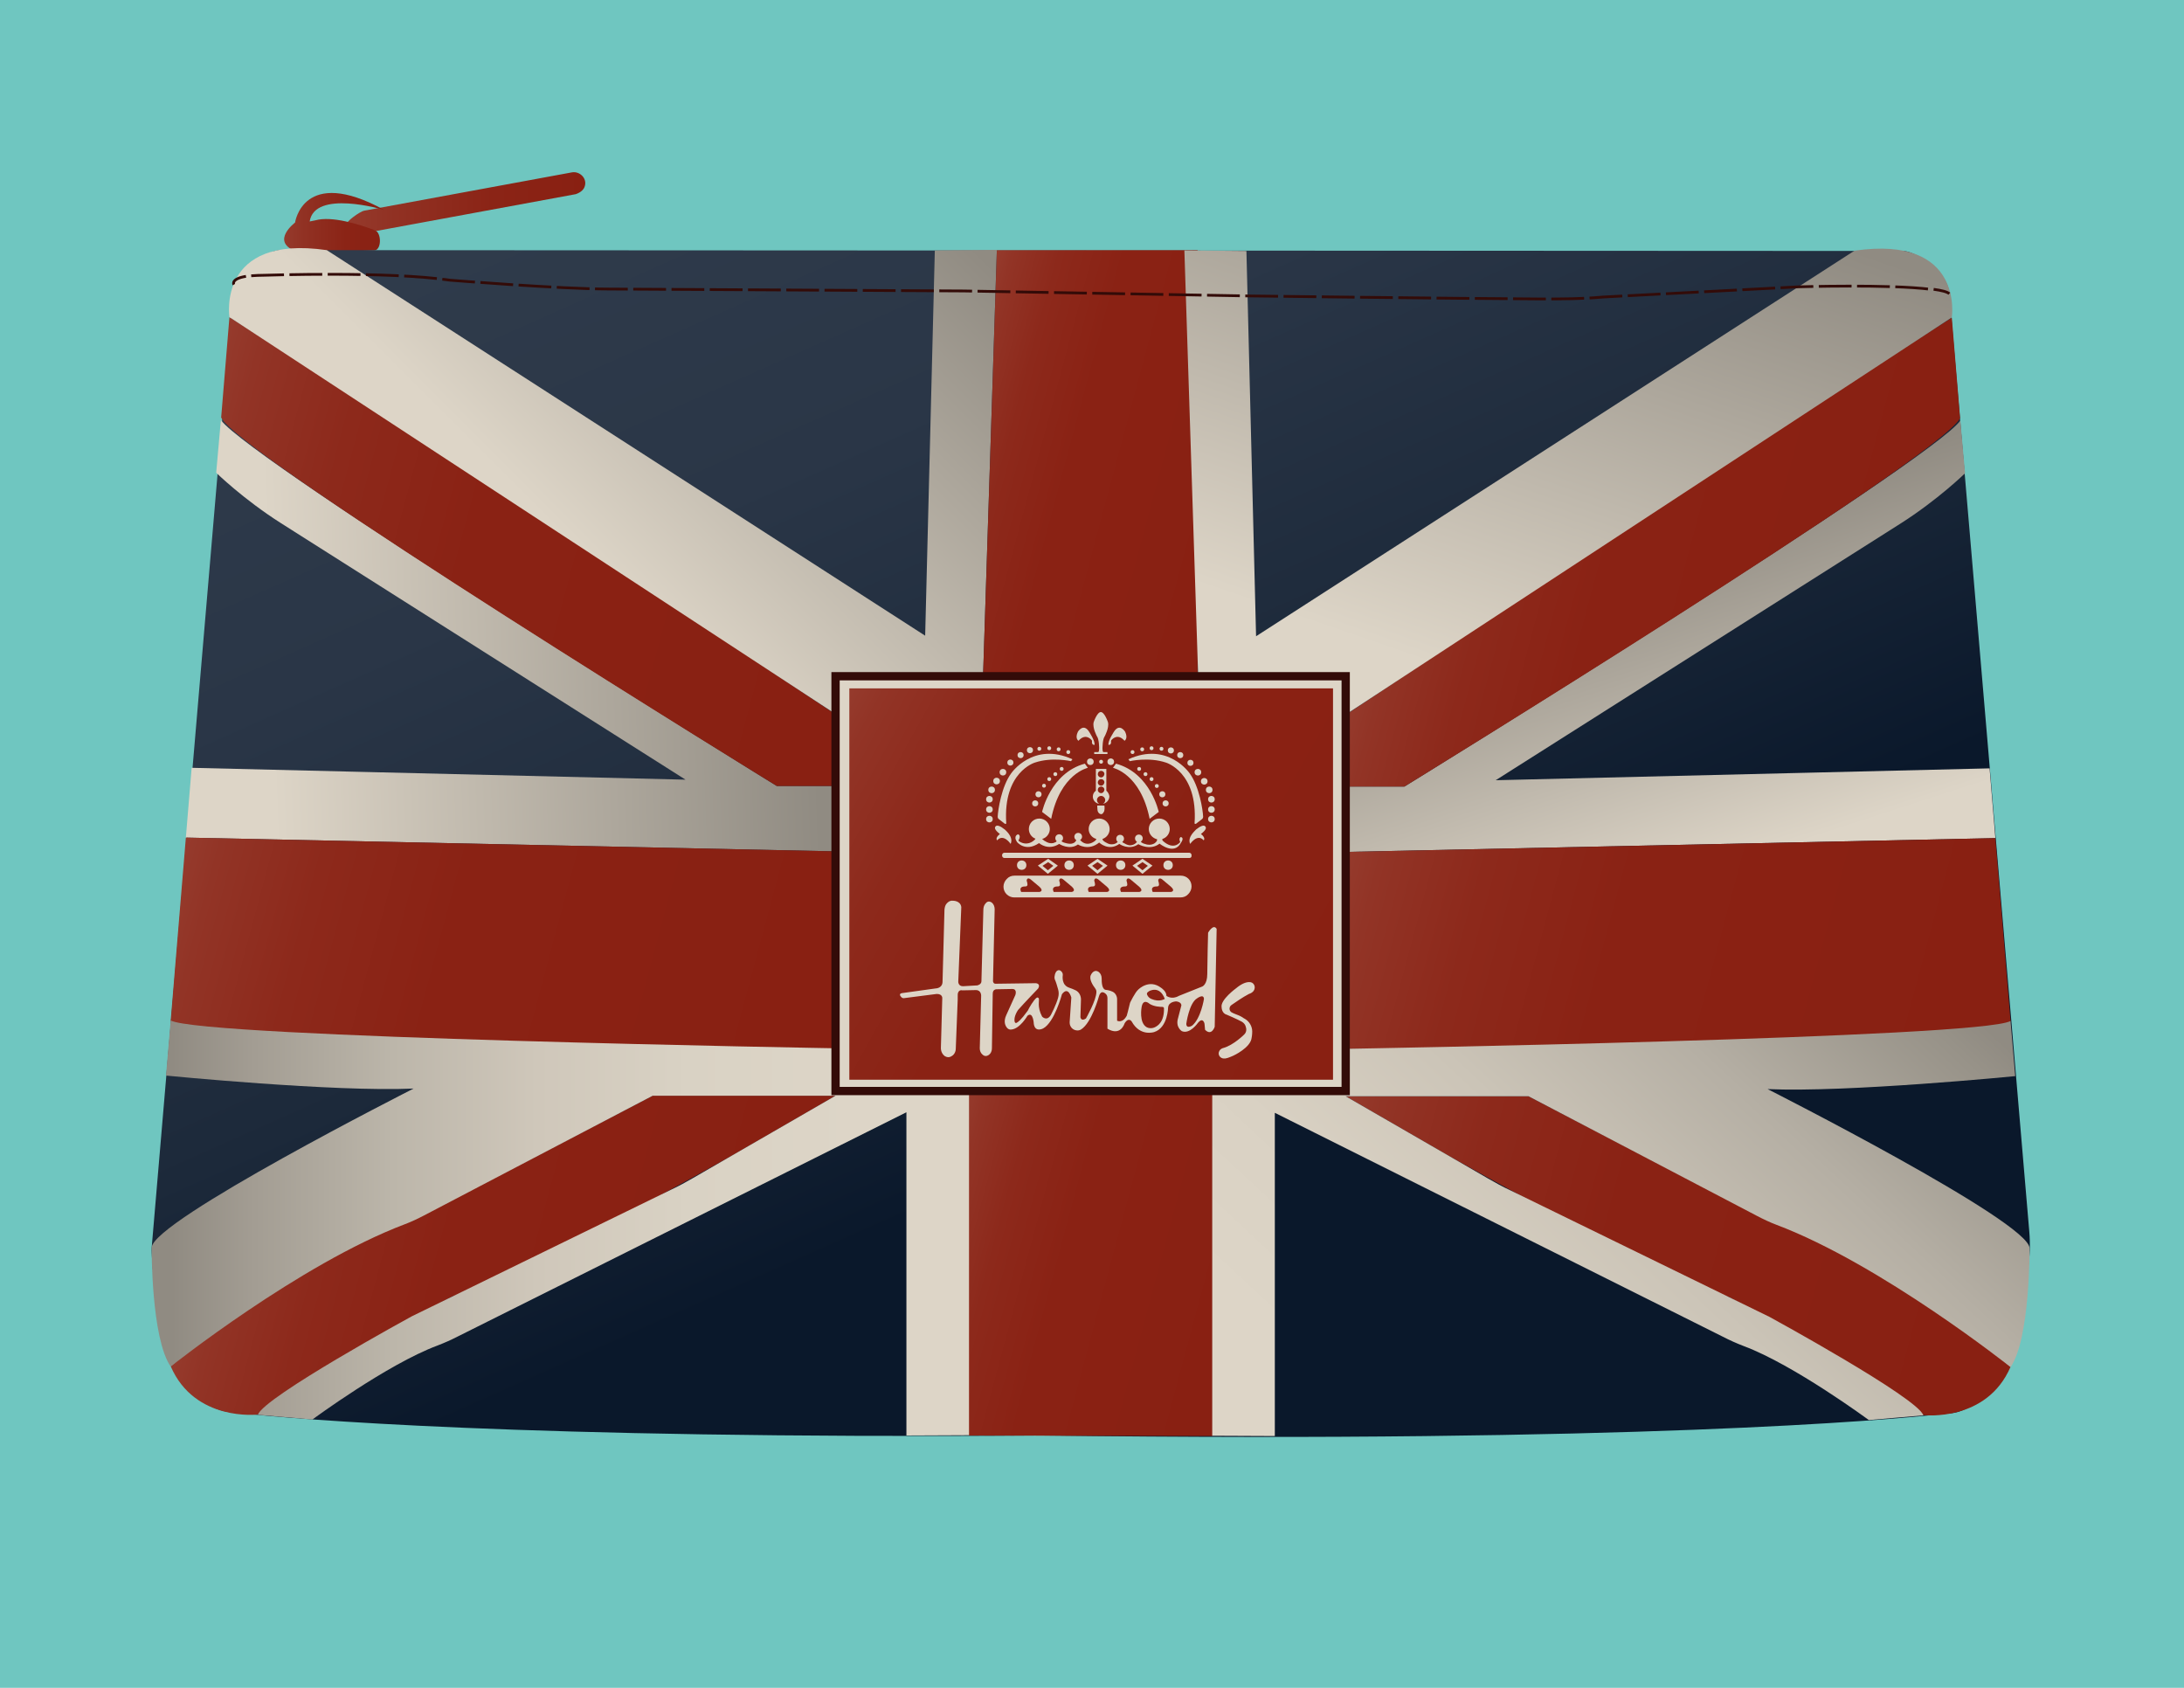 <svg xmlns="http://www.w3.org/2000/svg" viewBox="0 0 792 612" enable-background="new 0 0 792 612"><style type="text/css">.st0{fill:#6FC6C0;} .st1{fill:url(#SVGID_1_);} .st2{fill:url(#SVGID_2_);} .st3{fill:url(#SVGID_3_);} .st4{fill:url(#SVGID_4_);} .st5{fill:url(#SVGID_5_);} .st6{fill:url(#SVGID_6_);} .st7{fill:url(#SVGID_7_);} .st8{fill:url(#SVGID_8_);} .st9{fill:url(#SVGID_9_);} .st10{fill:url(#SVGID_10_);} .st11{fill:url(#SVGID_11_);} .st12{fill:url(#SVGID_12_);} .st13{fill:url(#SVGID_13_);} .st14{fill:url(#SVGID_14_);} .st15{fill:url(#SVGID_15_);} .st16{fill:url(#SVGID_16_);} .st17{fill:url(#SVGID_17_);} .st18{fill:#DDD5C7;stroke:#330B08;stroke-width:3;stroke-miterlimit:10;} .st19{fill:url(#SVGID_18_);} .st20{fill:#DDD5C7;} .st21{fill:none;stroke:#DDD5C7;stroke-miterlimit:10;} .st22{fill:none;stroke:#330B08;stroke-miterlimit:10;} .st23{fill:none;stroke:#330B08;stroke-miterlimit:10;stroke-dasharray:11.891,1.982;}</style><path class="st0" d="M0 0h792v612h-792z" id="bg"/><g id="Layer_2"><linearGradient id="SVGID_1_" gradientUnits="userSpaceOnUse" x1="125.436" y1="73.087" x2="212.205" y2="73.087"><stop offset=".005" stop-color="#953A2C"/><stop offset=".206" stop-color="#913123"/><stop offset=".613" stop-color="#8B2416"/><stop offset="1" stop-color="#892012"/></linearGradient><path class="st1" d="M212.1 67.4c-.3 1.2-1.3 2.3-3.3 3l-72.1 13.3-7.8-1-3.4-1.1c0-1.4 5.1-4.9 6.5-5.2l75.4-13.9c2.8-.5 5.5 2.1 4.7 4.9z"/><linearGradient id="SVGID_2_" gradientUnits="userSpaceOnUse" x1="103.008" y1="80.519" x2="139.262" y2="80.519"><stop offset=".005" stop-color="#953A2C"/><stop offset=".206" stop-color="#913123"/><stop offset=".613" stop-color="#8B2416"/><stop offset="1" stop-color="#892012"/></linearGradient><path class="st2" d="M135.8 90.8c-10.2.4-28.8.2-28.8.2-8.9-3.6 0-10.3 0-10.3s2.9-20.7 32.3-4.6c-.7-.2-25.2-7.4-27 4.2l2-.4c6-1.7 15.8 1.4 21.7 3.6 2.4.9 2.4 7.1-.2 7.3z"/><linearGradient id="SVGID_3_" gradientUnits="userSpaceOnUse" x1="260.266" y1="19.298" x2="517.779" y2="597.681"><stop offset=".039" stop-color="#2F3B4B"/><stop offset=".234" stop-color="#2A3647"/><stop offset=".464" stop-color="#1C293A"/><stop offset=".655" stop-color="#0A182B"/></linearGradient><path class="st3" d="M706.9 512.5c-1.5.1-2.9.2-4.4.4-17.4 1.9-110 10.3-325 7.6h-.2c-189 1.4-271.9-6.2-288.3-7.9-1.5-.2-2.9-.3-4.4-.4-26.7-2.2-29.3-50.2-29.6-58.6 0-.8 0-1.5.1-2.3l29.4-345.2c.7-8.7 13-15.4 17.1-15.4l588.2.3c3.7-.4 16.3 6.7 17.1 15.4l29 340.2c.4 4.5.2 9.1-.5 13.6-2.4 15.9-9.9 51.1-28.5 52.3z"/><linearGradient id="SVGID_4_" gradientUnits="userSpaceOnUse" x1="65.018" y1="234.895" x2="300.963" y2="226.655"><stop offset=".137" stop-color="#DDD5C7"/><stop offset=".975" stop-color="#908B82"/></linearGradient><path class="st4" d="M80.1 152.3c10.8 14.9 201.6 132.7 201.6 132.7h21.3v23.7l-235.6-5 2.1-25.3 179.1 4.3-146.7-93c-13.7-8.7-23.5-18.3-23.5-18.3"/><linearGradient id="SVGID_5_" gradientUnits="userSpaceOnUse" x1="68.619" y1="169.51" x2="316.172" y2="235.842"><stop offset=".005" stop-color="#953A2C"/><stop offset=".052" stop-color="#923426"/><stop offset=".202" stop-color="#8D291B"/><stop offset=".413" stop-color="#8A2214"/><stop offset="1" stop-color="#892012"/></linearGradient><path class="st5" d="M83.2 115s61.4 38.6 219.8 144v26h-21.3s-194.2-119.2-201.5-133.6"/><linearGradient id="SVGID_6_" gradientUnits="userSpaceOnUse" x1="180.86" y1="212.658" x2="332.174" y2="61.344"><stop offset=".137" stop-color="#DDD5C7"/><stop offset=".975" stop-color="#908B82"/></linearGradient><path class="st6" d="M118.5 90.7l217 139.8 3.5-139.7 22.5-.2-5 154.3h-53.5v14l-219.8-143.9s-4.7-30.1 35.3-24.3z"/><linearGradient id="SVGID_7_" gradientUnits="userSpaceOnUse" x1="344.481" y1="154.187" x2="451.056" y2="182.744"><stop offset=".005" stop-color="#953A2C"/><stop offset=".052" stop-color="#923426"/><stop offset=".202" stop-color="#8D291B"/><stop offset=".413" stop-color="#8A2214"/><stop offset="1" stop-color="#892012"/></linearGradient><path class="st7" d="M361.5 90.7h72.8v154.5l-77.8-.2z"/><linearGradient id="SVGID_8_" gradientUnits="userSpaceOnUse" x1="338.621" y1="442.786" x2="452.366" y2="473.264"><stop offset=".005" stop-color="#953A2C"/><stop offset=".052" stop-color="#923426"/><stop offset=".202" stop-color="#8D291B"/><stop offset=".413" stop-color="#8A2214"/><stop offset="1" stop-color="#892012"/></linearGradient><path class="st8" d="M439.7 520.7l-88.4-.2v-125.2l88.4.2z"/><linearGradient id="SVGID_9_" gradientUnits="userSpaceOnUse" x1="66.133" y1="308.506" x2="305.041" y2="372.521"><stop offset=".005" stop-color="#953A2C"/><stop offset=".052" stop-color="#923426"/><stop offset=".202" stop-color="#8D291B"/><stop offset=".413" stop-color="#8A2214"/><stop offset="1" stop-color="#892012"/></linearGradient><path class="st9" d="M67.4 303.7l235.6 5v71.5s-241.8-2.5-241.1-10.1l5.5-66.4z"/><linearGradient id="SVGID_10_" gradientUnits="userSpaceOnUse" x1="80.82" y1="424.784" x2="281.254" y2="478.49"><stop offset=".005" stop-color="#953A2C"/><stop offset=".052" stop-color="#923426"/><stop offset=".202" stop-color="#8D291B"/><stop offset=".413" stop-color="#8A2214"/><stop offset="1" stop-color="#892012"/></linearGradient><path class="st10" d="M236.7 397.3h66.3l-37.2 21.5s-85.2 48.1-101.6 51.2c0 0-60.7 32.1-70.7 42.9 0 0-22.9 2.7-31.6-17.5 0 0 53-45.6 87.7-52.8l87.1-45.3z"/><linearGradient id="SVGID_11_" gradientUnits="userSpaceOnUse" x1="351.336" y1="445.286" x2="54.969" y2="445.286"><stop offset=".137" stop-color="#DDD5C7"/><stop offset=".344" stop-color="#D9D2C4"/><stop offset=".528" stop-color="#CFC7BA"/><stop offset=".704" stop-color="#BCB6AA"/><stop offset=".874" stop-color="#A39D93"/><stop offset=".975" stop-color="#908B82"/></linearGradient><path class="st11" d="M60.2 390s61.1 6 89.8 4.7c0 0-95 48.1-95 57.7 0 0-.2 32.9 6.9 43.1 0 0 46.8-37.2 84.9-51.6 2.4-.9 4.7-2 7-3.2l82.9-43.4h66.3l-51.6 29.8c-2.6 1.5-5.3 3-8.1 4.3l-94 45.9s-53.7 29.3-55.8 35.7l19.8 1.7s27.1-20 45.3-26.8c2.6-1 5.1-2.1 7.6-3.4l162.5-81.2v117.2l22.7-.1v-125.1h-48.4v-15.2s-230.4-3.9-241.1-10.1l-1.7 20z"/><linearGradient id="SVGID_12_" gradientUnits="userSpaceOnUse" x1="632.811" y1="333.388" x2="587.1" y2="192.704"><stop offset=".137" stop-color="#DDD5C7"/><stop offset=".975" stop-color="#908B82"/></linearGradient><path class="st12" d="M710.9 152.5c-10.8 15-201.6 132.7-201.6 132.7h-21.3v23.7l235.6-5-2.1-25.3-179.1 4.3 146.7-93c13.7-8.7 23.5-18.3 23.5-18.3"/><linearGradient id="SVGID_13_" gradientUnits="userSpaceOnUse" x1="510.096" y1="176.686" x2="691.108" y2="225.188"><stop offset=".005" stop-color="#953A2C"/><stop offset=".052" stop-color="#923426"/><stop offset=".202" stop-color="#8D291B"/><stop offset=".413" stop-color="#8A2214"/><stop offset="1" stop-color="#892012"/></linearGradient><path class="st13" d="M707.8 115.2s-61.4 38.6-219.8 144v26h21.3s194.2-119.2 201.5-133.6"/><linearGradient id="SVGID_14_" gradientUnits="userSpaceOnUse" x1="510.649" y1="271.422" x2="585.344" y2="54.493"><stop offset=".137" stop-color="#DDD5C7"/><stop offset=".975" stop-color="#908B82"/></linearGradient><path class="st14" d="M672.5 90.9l-217 139.8-3.5-139.7-22.5-.2 5 154.3h53.5v14l219.8-144c0 .1 4.7-30-35.3-24.2z"/><linearGradient id="SVGID_15_" gradientUnits="userSpaceOnUse" x1="487.564" y1="310.443" x2="727.896" y2="374.84"><stop offset=".005" stop-color="#953A2C"/><stop offset=".052" stop-color="#923426"/><stop offset=".202" stop-color="#8D291B"/><stop offset=".413" stop-color="#8A2214"/><stop offset="1" stop-color="#892012"/></linearGradient><path class="st15" d="M723.6 303.9l-235.6 5v71.5s241.8-2.5 241.1-10.1l-5.5-66.4z"/><linearGradient id="SVGID_16_" gradientUnits="userSpaceOnUse" x1="482.769" y1="417.004" x2="732.294" y2="483.864"><stop offset=".005" stop-color="#953A2C"/><stop offset=".052" stop-color="#923426"/><stop offset=".202" stop-color="#8D291B"/><stop offset=".413" stop-color="#8A2214"/><stop offset="1" stop-color="#892012"/></linearGradient><path class="st16" d="M554.3 397.5h-66.3l37.2 21.5s85.2 48.1 101.6 51.2c0 0 60.7 32.1 70.7 42.9 0 0 22.9 2.7 31.6-17.5 0 0-53-45.6-87.7-52.8l-87.1-45.3z"/><linearGradient id="SVGID_17_" gradientUnits="userSpaceOnUse" x1="479.61" y1="557.979" x2="689.324" y2="333.089"><stop offset=".137" stop-color="#DDD5C7"/><stop offset=".318" stop-color="#D9D1C3"/><stop offset=".516" stop-color="#CBC4B7"/><stop offset=".722" stop-color="#B5AFA4"/><stop offset=".933" stop-color="#979288"/><stop offset=".975" stop-color="#908B82"/></linearGradient><path class="st17" d="M730.8 390.2s-61.1 6-89.8 4.7c0 0 95 48.1 95 57.7 0 0 .2 32.9-6.9 43.1 0 0-46.8-37.2-84.9-51.6-2.4-.9-4.7-2-7-3.2l-82.9-43.4h-66.3l51.6 29.8c2.6 1.5 5.3 3 8.1 4.3l94 45.9s53.7 29.3 55.8 35.7l-19.8 1.7s-27.1-20-45.3-26.8c-2.6-1-5.1-2.1-7.6-3.4l-162.5-81.2v117.2l-22.7-.1v-125.1h48.4v-15.2s230.4-3.9 241.1-10.1l1.7 20z"/><path class="st18" d="M303 245.2h185v150.4h-185z"/><linearGradient id="SVGID_18_" gradientUnits="userSpaceOnUse" x1="298.553" y1="266.701" x2="492.863" y2="374.409"><stop offset=".005" stop-color="#953A2C"/><stop offset=".052" stop-color="#923426"/><stop offset=".202" stop-color="#8D291B"/><stop offset=".413" stop-color="#8A2214"/><stop offset="1" stop-color="#892012"/></linearGradient><path class="st19" d="M308 249.6h175.4v141.9h-175.4z"/><path class="st20" d="M438.1 338.2s-.3 11.2-.3 15c0 3.8-1.8 4.5-1.8 4.5l-8.5 3.4c-2.6 1.5-4.5 0-4.5 0 0-1.7-1.9-2.9-1.9-2.9-4.4-3.4-8.3.6-8.3.6-1.2 1-3 4.8-3 4.8-.4 1.8-1.2 4.7-1.2 4.7-1.6 2.9-3.5 1.8-3.5 1.8v-7.8c0-1.1-.6-2.2-1.6-2.7-1.2-.6-2.6-.7-2.6-.7-1.3-.3-1.4-2.7-1.4-4.2 0-.9-.4-1.8-1.1-2.3-1.8-1.2-2.8 1.1-2.8 1.1-.8 1.5.8 3.9 1.5 4.8.3.4.5.8.5 1.3 0 3.1-3.8 9.7-3.8 9.7-1.8 1.2-2-.5-2-.5l.2-6.4c0-1.4-.7-2.7-1.9-3.3-.8-.4-1.6-.7-2.2-.9-1-.3-1.8-.9-2.2-1.9-.4-.9-.4-2-.3-2.7.1-.8-.5-1.6-1.2-1.8-1.3-.2-1.7 1.5-1.8 2.4 0 .3 0 .6.1.9.4.8.9 2.5 1.2 3.6.3 1 .3 2 0 3.1-.7 2.6-2.6 6.2-2.6 6.2-1.5 2.5-3.2.6-3.2.6-1.9-3.6-.9-5.9-1.2-6.6-.2-.3-.5-.4-.8-.2-1.1.8-2.8 3.8-3.1 4.5l-.2.3c-2.3 3.2-3.5 4.1-4 4.3-.2.1-.5 0-.6-.3-.6-1.9 1.2-4.4 1.2-4.4 2.1-2.4 7.3-7.8 7.3-7.8 1-1.8-.9-1.9-.9-1.9l-14.6.2c-.8 0-.9-.9-.9-.9l.6-26.1c0-.9-.3-1.8-1-2.4-1.1-.8-1.9-.3-2.4.4-.5.6-.7 1.4-.7 2.2l-.7 25.9c0 1.2-1.5 1.5-1.5 1.5l-5.2.3c-1.7 0-1.7-1.6-1.7-1.6l1.1-27.1c-.3-2.4-3.1-2.3-3.1-2.3-1-.1-1.6.4-2.1.9-.6.6-.8 1.4-.9 2.3l-.7 26.1c0 2.5-2.5 2.5-2.5 2.5l-12.2 1.7c-1.2.2-.7 1-.2 1.5.3.3.7.4 1.1.3l11.7-1.5c2.2 0 2 1.6 2 1.6l-.5 18c0 1.2.5 2.3 1.5 3 .9.5 1.7.4 2.3 0 1-.5 1.6-1.6 1.6-2.8l.7-17.8v-1c-.2-2.9 1.7-2.3 1.7-2.3l4.9-.1c2 0 1.9 2.1 1.9 2.1l-.5 19c0 .9.3 1.7 1 2.3.9.8 1.7.5 2.3.1.7-.5 1.1-1.4 1.1-2.3l.3-19.9c0-1.8 1.6-1.6 1.6-1.6s5.1-.1 5.5-.1c1.9 0 1.1 2.2 1.1 2.2l-3.3 7.3c-1.1 2.4-.3 3.9.3 4.6.4.5 1 .7 1.6.6 3.1-.3 5.8-5 5.8-5 2.1-1.7 2.3 3 2.3 3 .5 3.2 3.4 1.6 3.4 1.6 4.1-2.2 6.8-12.4 6.8-12.4 2.3-3.1 3.4 1.2 3.4 1.2l-.6 8.9v.2c0 1.4 1 2.6 2.4 2.8.6.1 1.2 0 1.7-.3 3.9-2.4 6.5-12 6.5-12 .6-2.1 1.7-1.6 2.4-1 .5.4.7 1 .7 1.6v11.1c4.8 2.9 6.2-1.9 6.2-1.9 1.5-2.5 2.6-.7 2.6-.7 3.1 5.6 8.2 3.8 8.2 3.8 4.9-1.6 5-8.9 5-8.9.2-2.2 3-2.2 3-2.2 2 .3 1.8 1.5 1.8 1.5l-1.2 4.6c-1 3.3 1.4 4.7 1.4 4.7 2.9 1.2 5.8-3 5.8-3 1.9-2.3 2.4.3 2.4.3l.2 2.2c2.4 2.4 3.5-1.1 3.5-1.1l.7-35.5c-1.2-2-3.1 1.4-3.1 1.4zm-19.6 34.4c-.8.3-1.8.3-2.6-.1-3-1.6-1.9-7.4-1.9-7.4.6-3.3 2.9-1.1 2.9-1.1 1.6 1 3.8 1.1 4.7 1.1.2 0 .5.2.5.5.1 4.8-2.1 6.4-3.6 7zm-1-10.4c-.7-.3-1.2-.8-1.5-1.5-.2-.5-.1-.8.7-1.3 0 0 3.8-2.3 5.7 2.8-.1 0-1.9 1.3-4.9 0zm14.8 9.7s-2.1 1.3-2.1-.7c0 0 1-7.5 3.9-9.2 0 0 2.4-1.8 2.5.2 0 0-1.1 7.1-4.3 9.7zM454.6 359.3c1-1.4.1-3.3-1.6-3.2-1.3 0-2.9.7-4.7 2.2 0 0-5.8 4.2-5.3 6.9 0 0 0 2.2 1.8 2.7 0 0 3.8 1.6 5.6 2.6.6.4 1.1.9 1.3 1.6.3.8.5 2-.5 3 0 0-3.9 3.9-7.6 4.9 0 0-1.2.2-1.6 1.5-.3 1.1.5 2.2 1.7 2.3.9.1 1.9-.3 3.5-1 0 0 6.4-2.9 6.7-6.6 0 0 .2-.9.2-2.2 0-1.9-1.1-3.7-2.7-4.6-.3-.1-.5-.3-.8-.5-.8-.5-1.7-.9-2.6-1.2-.5-.2-1-.4-1.5-.7-.9-.7-.8-2 .1-2.6 1.3-.9 4-2.8 6.3-4 .7-.2 1.3-.6 1.7-1.1zM428.2 317.5h-60.3c-1.1 0-2.1.4-2.8 1.2-.7.7-1.2 1.7-1.2 2.8 0 2.2 1.8 3.9 3.9 3.9h60.3c1.1 0 2.1-.4 2.8-1.2.7-.7 1.2-1.7 1.2-2.8 0-2.2-1.7-3.9-3.9-3.9zm-51.2 5.9h-6.7c-.9-1.9.8-2 1.7-2 .3 0 .6-.3.6-.6 0-.7-.3-1.5-.3-1.5.2-1.5 1.5-.4 1.5-.4l3.1 2.6c1.8 1.6.1 1.9.1 1.9zm11.7 0h-6.6c-.9-1.9.8-2 1.7-2 .3 0 .6-.3.6-.6 0-.7-.3-1.5-.3-1.5.2-1.5 1.5-.4 1.5-.4l3.1 2.6c1.7 1.6 0 1.9 0 1.9zm12.8 0h-6.7c-.9-1.9.8-2 1.7-2 .3 0 .6-.3.6-.6 0-.7-.3-1.5-.3-1.5.2-1.5 1.5-.4 1.5-.4l3.1 2.6c1.8 1.6.1 1.9.1 1.9zm11.7 0h-6.7c-.9-1.9.8-2 1.7-2 .3 0 .6-.3.6-.6 0-.7-.3-1.5-.3-1.5.2-1.5 1.5-.4 1.5-.4l3.1 2.6c1.8 1.6.1 1.9.1 1.9zm11.5 0h-6.7c-.9-1.9.8-2 1.7-2 .3 0 .6-.3.6-.6 0-.7-.3-1.5-.3-1.5.2-1.5 1.5-.4 1.5-.4l3.1 2.6c1.8 1.6.1 1.9.1 1.9z"/><circle class="st20" cx="370.5" cy="313.7" r="1.7"/><circle class="st20" cx="358.8" cy="297" r="1.2"/><circle class="st20" cx="358.8" cy="293.5" r="1.2"/><circle class="st20" cx="358.8" cy="289.8" r="1.2"/><path class="st20" d="M428.3 305.5c-2.4 4.8-7.8.4-7.8.4-3.5 2.7-7.7.2-7.7.2-3.4 2.4-6.9-.1-6.9-.1-3.9 2.8-7.3-.5-7.3-.5-3.9 3.2-7.7.7-7.7.7-3.1 2.2-6.8-.2-6.8-.2-4.1 2.6-7.3-.3-7.3-.3-5 3.4-8-.4-8-.4-1.5-2.3.4-2.8.4-2.8 1 .4.5 1.6.2 2.1-.1.1 0 .3.1.4 1.8 1.3 4.1 1.1 5.7-.5.1-.1.2-.2.3-.4-1.4-.5-2.4-1.9-2.4-3.5 0-2.1 1.7-3.8 3.8-3.8 2.1 0 3.8 1.7 3.8 3.8 0 1.7-1.2 3.2-2.8 3.6l.4.3c.2.2.4.4.7.5.9.6 1.9.9 2.9.7.3-.1.6-.2.8-.3.2-.1.4-.2.5-.4-.3-.2-.5-.7-.5-1.1 0-.8.6-1.4 1.4-1.4.8 0 1.4.6 1.4 1.4 0 .5-.2.9-.6 1.1.2.2.5.3.9.5l1.1.3c.5.1 1.1.2 1.7.1.6-.1 1.2-.4 1.5-.9.1-.1.1-.2.2-.4-.4-.2-.7-.7-.7-1.2 0-.8.6-1.4 1.4-1.4.8 0 1.4.6 1.4 1.4 0 .5-.3.9-.7 1.2.8.9 1.9 1.5 3.2 1.3.8-.1 1.5-.5 2.2-1 .2-.2.4-.4.5-.7-1.6-.4-2.8-1.9-2.8-3.6 0-2.1 1.7-3.8 3.8-3.8 2.1 0 3.8 1.7 3.8 3.8 0 1.7-1.1 3.1-2.6 3.6 0 .2.1.4.2.5.2.3.6.5.9.7.5.3 1.1.6 1.7.7.8.1 1.6 0 2.2-.4l.4-.3s.1-.1.1-.2c-.3-.2-.5-.6-.5-1.1 0-.8.6-1.4 1.4-1.4.8 0 1.4.6 1.4 1.4 0 .5-.2.9-.6 1.1.1.3.5.5.8.6.6.4 1.2.6 1.9.7.9 0 1.7-.3 2.3-.9.1-.1.2-.2.3-.4-.4-.2-.7-.7-.7-1.2 0-.8.6-1.4 1.4-1.4.8 0 1.4.6 1.4 1.4 0 .5-.3.9-.7 1.2.1.2.3.2.5.4.3.2.6.3 1 .4.5.2 1 .3 1.6.3.7 0 1.4-.2 2-.6l.6-.6c.2-.2.2-.5.2-.8-1.7-.4-3-1.9-3-3.7 0-2.1 1.7-3.8 3.8-3.8 2.1 0 3.8 1.7 3.8 3.8 0 1.7-1.2 3.2-2.7 3.6 0 .2 0 .4.1.6 4.1 3.8 6.4.5 6.4.5-.7-1.4.2-1.8.2-1.8 1.4.3.1 2 .1 2z"/><circle class="st20" cx="359.6" cy="286.4" r="1.2"/><circle class="st20" cx="361.4" cy="283.2" r="1.2"/><circle class="st20" cx="395.4" cy="276.2" r="1.2"/><circle class="st20" cx="402.8" cy="276.2" r="1.2"/><circle class="st20" cx="363.7" cy="280" r="1.2"/><circle class="st20" cx="366.4" cy="276.5" r="1.1"/><circle class="st20" cx="370.1" cy="273.8" r="1.1"/><circle class="st20" cx="373.5" cy="272" r="1.1"/><circle class="st20" cx="375.4" cy="291.3" r="1.1"/><circle class="st20" cx="376.6" cy="288" r="1.1"/><circle class="st20" cx="376.9" cy="271.5" r=".7"/><circle class="st20" cx="382.7" cy="280.7" r=".7"/><circle class="st20" cx="385" cy="278.8" r=".7"/><circle class="st20" cx="399.3" cy="276.2" r=".7"/><circle class="st20" cx="380.5" cy="282.5" r=".7"/><circle class="st20" cx="378.6" cy="284.9" r=".7"/><circle class="st20" cx="380.5" cy="271.3" r=".7"/><circle class="st20" cx="383.9" cy="271.7" r=".7"/><circle class="st20" cx="387.4" cy="272.7" r=".7"/><circle class="st20" cx="387.7" cy="313.7" r="1.7"/><circle class="st20" cx="406.4" cy="313.7" r="1.7"/><circle class="st20" cx="423.6" cy="313.7" r="1.7"/><path class="st21" d="M377.2 313.9l2.9-1.9 2.7 1.9-2.8 2.3zM395.2 313.9l2.8-1.9 2.8 1.9-2.8 2.3zM411.5 313.9l2.8-1.9 2.8 1.9-2.8 2.3z"/><path class="st20" d="M431.3 311.1h-67.1c-.4 0-.8-.4-.8-.8v-.3c0-.4.4-.8.8-.8h67.1c.4 0 .8.4.8.8v.4c0 .4-.3.7-.8.7zM366.5 306s-2.6-3.9-4.9-1.3c0 0-.9-.8 1-2.3 0 0-1.8-1.3-1.8-2.2 0 0 .1-2.2 3.6.6-.1 0 3.3 2.5 2.1 5.2zM364.4 298.7l-2.2-1.7c-.3-.2-.4-.6-.4-.9.1-2.4 1.4-11 4.9-15.7 0 0 7.9-11.6 22.2-5.1l-.5.7s-6.8-1.6-13.1.5c0 0-11.6 3.4-10.4 21.9.1.3-.2.4-.5.3zM381.2 296.9l-3.3-2.5s3-14.1 15.5-17.5l1.1 1.5c.1 0-10 2-13.3 18.5z"/><circle class="st20" cx="439.3" cy="297" r="1.2"/><circle class="st20" cx="439.3" cy="293.5" r="1.2"/><circle class="st20" cx="439.3" cy="289.8" r="1.2"/><circle class="st20" cx="438.5" cy="286.4" r="1.2"/><circle class="st20" cx="436.7" cy="283.3" r="1.2"/><circle class="st20" cx="434.4" cy="280" r="1.2"/><circle class="st20" cx="431.7" cy="276.6" r="1.1"/><circle class="st20" cx="428" cy="273.8" r="1.1"/><circle class="st20" cx="424.6" cy="272.1" r="1.1"/><circle class="st20" cx="422.7" cy="291.3" r="1.1"/><circle class="st20" cx="421.5" cy="288" r="1.1"/><circle class="st20" cx="421.2" cy="271.5" r=".7"/><circle class="st20" cx="415.4" cy="280.7" r=".7"/><circle class="st20" cx="413.1" cy="278.8" r=".7"/><circle class="st20" cx="417.6" cy="282.5" r=".7"/><circle class="st20" cx="419.5" cy="285" r=".7"/><circle class="st20" cx="417.6" cy="271.3" r=".7"/><circle class="st20" cx="414.2" cy="271.7" r=".7"/><circle class="st20" cx="410.7" cy="272.7" r=".7"/><path class="st20" d="M431.6 306s2.6-3.9 4.9-1.3c0 0 .9-.8-1-2.3 0 0 1.8-1.3 1.8-2.2 0 0-.1-2.2-3.6.6.1.1-3.3 2.6-2.1 5.2zM433.7 298.7l2.2-1.7c.3-.2.4-.6.4-.9-.1-2.4-1.4-11-4.9-15.7 0 0-7.9-11.6-22.2-5.1l.5.7s6.8-1.6 13.1.5c0 0 11.6 3.4 10.4 21.9-.1.3.2.4.5.3zM416.9 296.9l3.3-2.5s-3-14.1-15.5-17.5l-1.1 1.5c-.1 0 10 2 13.3 18.5zM396.9 270.1s-1.1.1-.9-1.3c0-.1 0-.3-.1-.4-.5-.6-2.4-2.5-4.8.2 0 0-1.4-.8-.2-3.3 0 0 1.9-3.1 3.9-.2 0 0 2.5 3.7 2.1 5zM402 270.1s1.1.1.9-1.3c0-.1 0-.3.1-.4.5-.6 2.4-2.5 4.8.2 0 0 1.4-.8.2-3.3 0 0-1.9-3.1-3.9-.2 0 0-2.5 3.7-2.1 5zM397.5 273.4h4.1v-.7h-1.4s-.4.2-.4-1.3c0 0 0-3.4.8-4.4 0 0 1.7-3.1 1.2-5.1 0 0-1.3-4-2.8-3.7h.4c-1.5-.3-2.8 3.7-2.8 3.7-.5 2 1.2 5.1 1.2 5.1.8 1 .8 4.4.8 4.4 0 1.4-.4 1.3-.4 1.3h-1.4v.7h4.1"/><path class="st20" d="M401.2 286.7v-7.9h-3.8v7.9c-.7.5-1.1 1.3-1.1 2.1 0 1.4 1 2.5 2.4 2.7-.5-.2-.9-.8-.9-1.4 0-.8.7-1.5 1.5-1.5s1.5.7 1.5 1.5c0 .6-.4 1.2-.9 1.4 1.4-.3 2.4-1.4 2.4-2.8-.1-.7-.5-1.5-1.1-2zm-1.9.9c-.6 0-1.2-.5-1.2-1.2s.5-1.2 1.2-1.2 1.2.5 1.2 1.2c-.1.7-.6 1.2-1.2 1.2zm0-2.7c-.6 0-1.2-.5-1.2-1.2 0-.6.5-1.2 1.2-1.2s1.2.5 1.2 1.2c-.1.7-.6 1.2-1.2 1.2zm0-3c-.6 0-1.2-.5-1.2-1.2s.5-1.2 1.2-1.2 1.2.5 1.2 1.2c-.1.7-.6 1.2-1.2 1.2zM397.9 292.1h2.6c.1.7.1 1.4-.1 2.1-.2.4-.5.9-.9 1-.6.1-1.2-.4-1.4-1-.2-.6-.1-1.2-.2-1.8v-.3"/><path class="st22" d="M84.8 103.2s-1.2-2.1 4.4-3"/><path class="st23" d="M91.1 100c1.4-.1 3.1-.2 5.1-.2 0 0 44.8-1.5 67 1.8 0 0 40 3.2 57.5 3.2l128.8.7 102.9 1.8s71.3.9 106.3 1.1c7.6 0 15.1 0 22.6-.7l70.9-3.7s33-1 47.9.9"/><path class="st22" d="M701.2 104.9c2.9.4 4.9.9 5.7 1.6"/></g></svg>